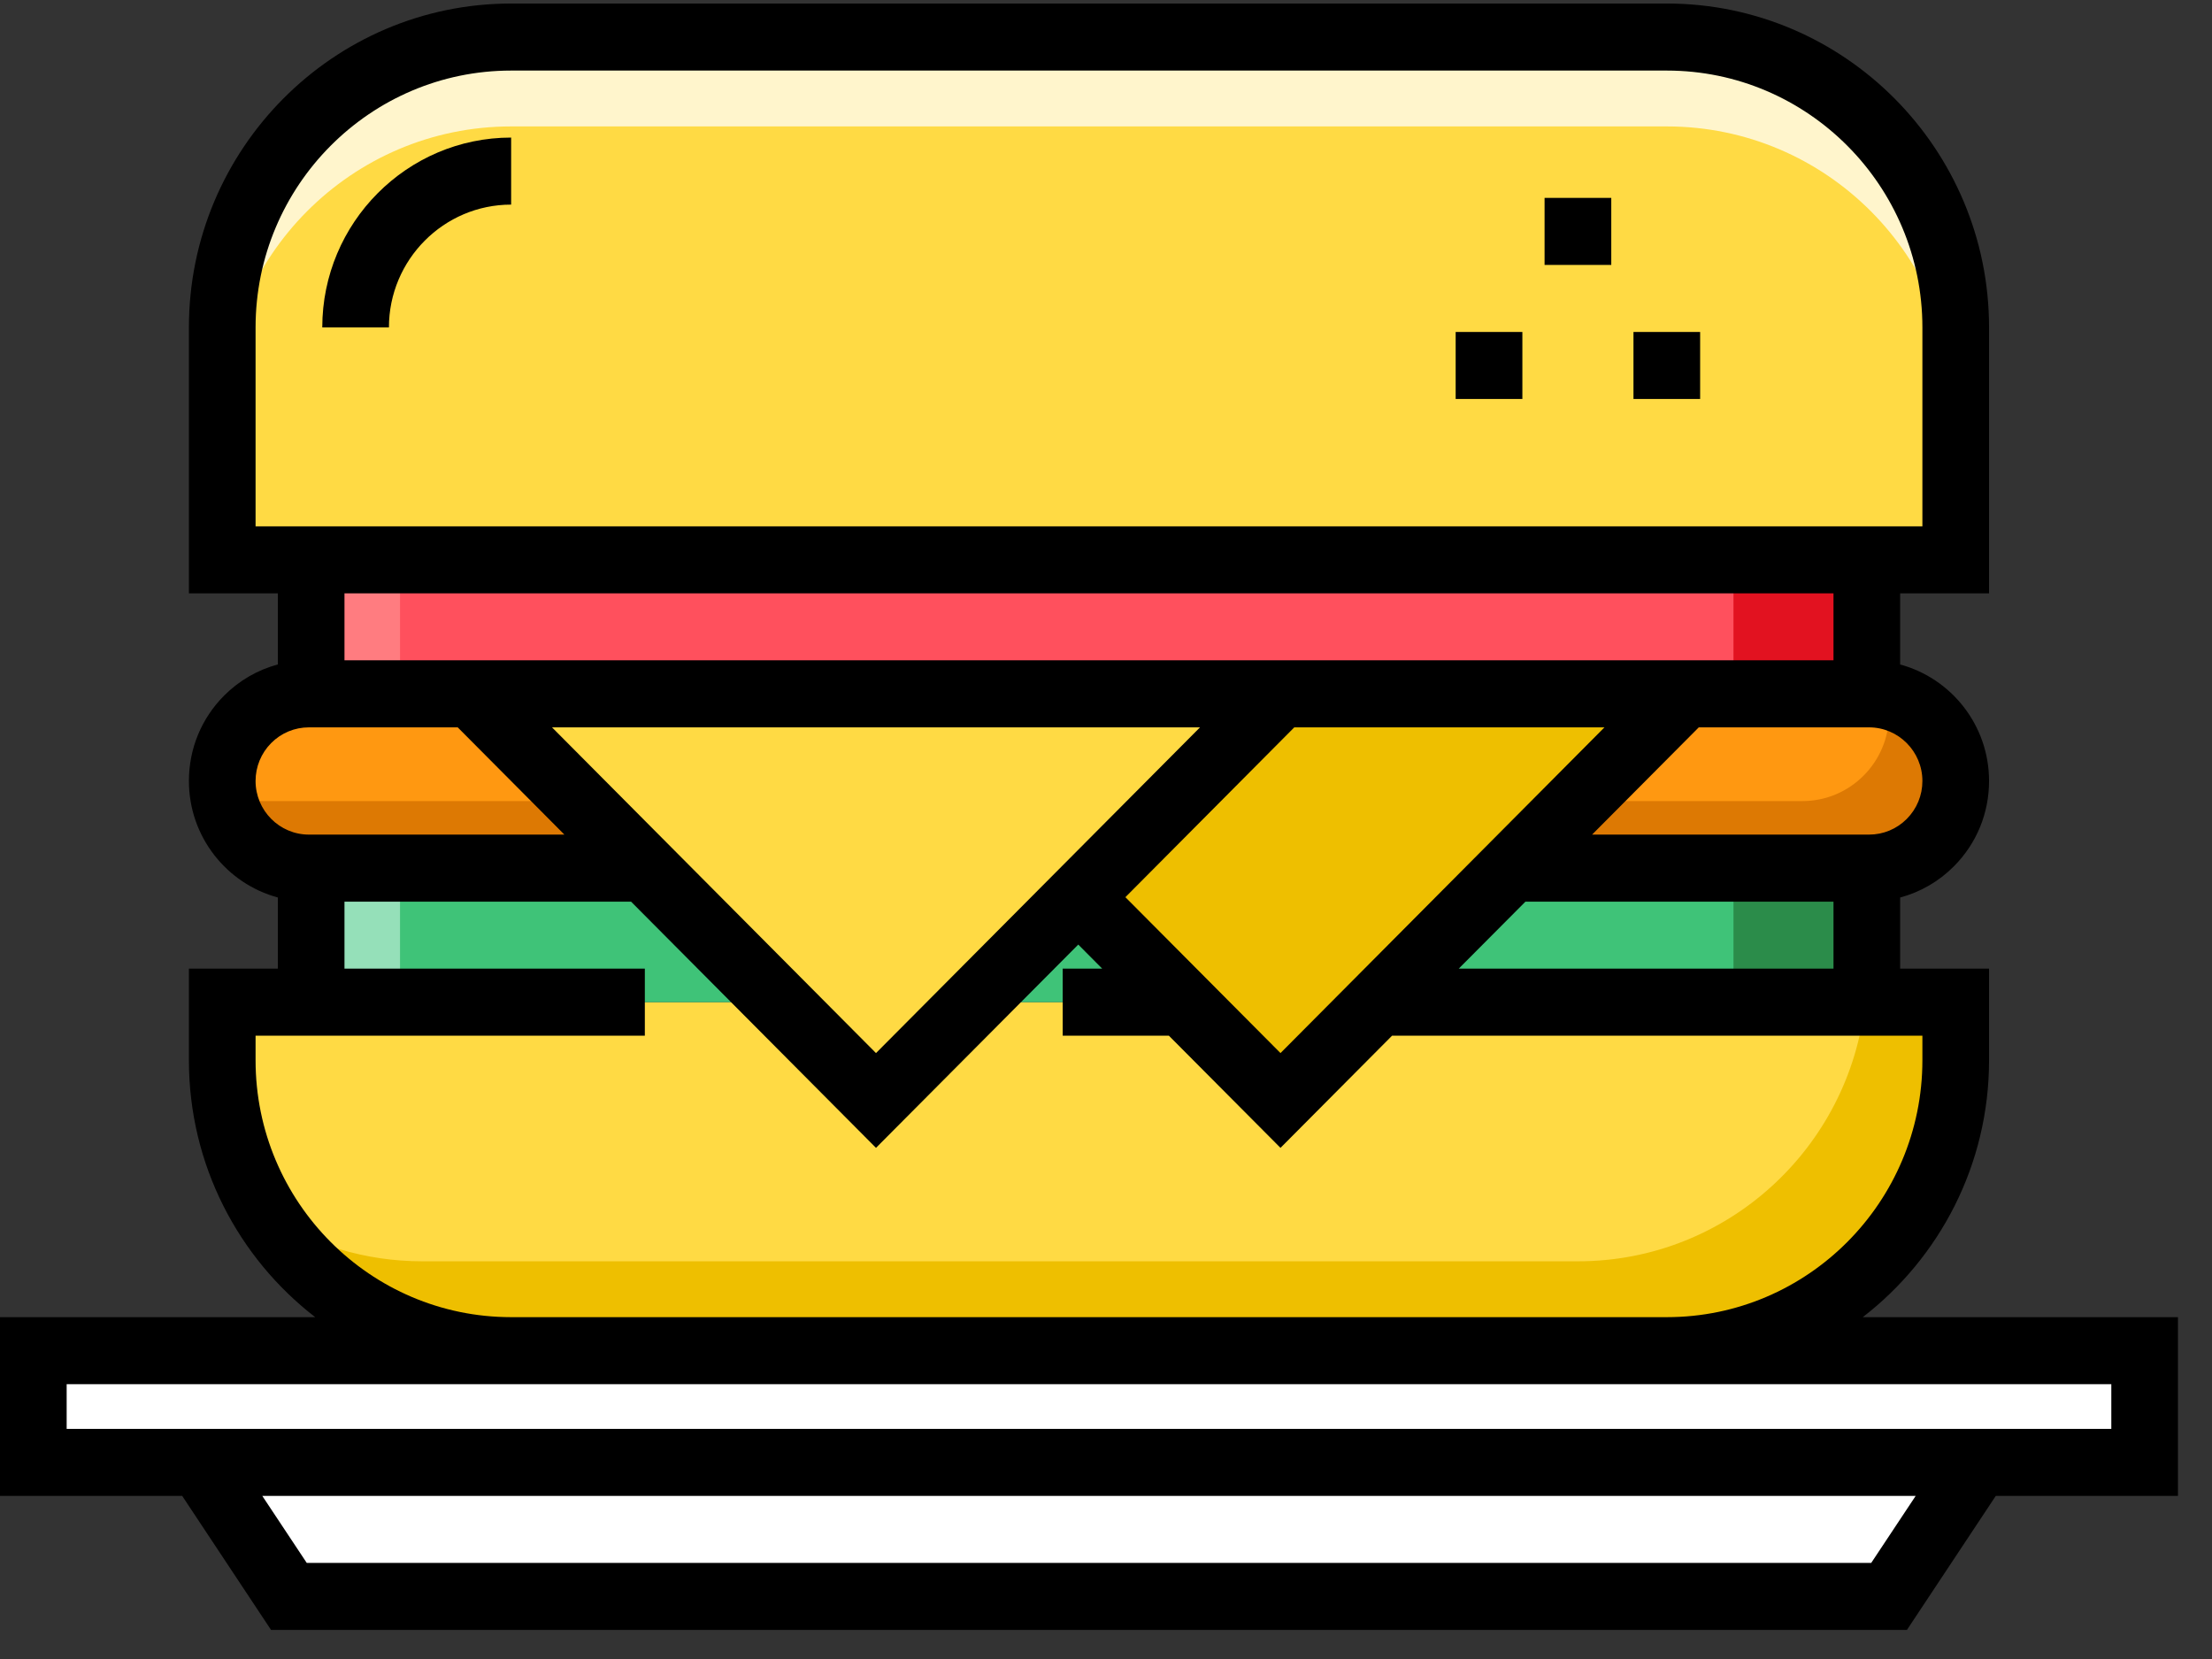 <?xml version="1.0" encoding="UTF-8"?>
<svg width="52px" height="39px" viewBox="0 0 52 39" version="1.1" xmlns="http://www.w3.org/2000/svg" xmlns:xlink="http://www.w3.org/1999/xlink">
    <rect x="0" y="0" width="52" height="39" fill="#333333" stroke="none"/>
    <!-- Generator: Sketch 62 (91390) - https://sketch.com -->
    <title>burger</title>
    <desc>Created with Sketch.</desc>
    <g id="Page-1" stroke="none" stroke-width="1" fill="none" fill-rule="evenodd">
        <g id="16.3-MAIN-UI---ALL-ITEM-(-ADD)-Copy-2" transform="translate(-590, -1168)">
            <g id="CREATE-ITEM" transform="translate(327, 413)">
                <g id="NOTIFICATION-BAR" transform="translate(66, 545)">
                    <g id="SET-1" transform="translate(23, 34)">
                        <g id="burger" transform="translate(174, 176)">
                            <g>
                                <path d="M5.225,23.559 L45.976,23.559 L45.976,24.925 C45.976,28.695 42.935,31.752 39.184,31.752 L12.016,31.752 C8.265,31.752 5.225,28.695 5.225,24.925 L5.225,23.559 L5.225,23.559 Z" id="Shape" fill="#FFDA44" fill-rule="nonzero"></path>
                                <path d="M43.846,23.559 C43.481,26.984 40.598,29.651 37.094,29.651 L9.927,29.651 C8.586,29.651 7.337,29.259 6.285,28.585 C7.49,30.488 9.606,31.752 12.016,31.752 L39.184,31.752 C42.935,31.752 45.975,28.695 45.975,24.924 L45.975,23.559 L43.846,23.559 L43.846,23.559 Z" id="Shape" fill="#EEBF00" fill-rule="nonzero"></path>
                                <path d="M43.938,20.408 L7.262,20.408 C6.137,20.408 5.224,19.491 5.224,18.36 L5.224,18.36 C5.224,17.228 6.137,16.311 7.262,16.311 L43.938,16.311 C45.063,16.311 45.976,17.228 45.976,18.36 L45.976,18.36 C45.976,19.491 45.063,20.408 43.938,20.408 Z" id="Shape" fill="#FF9811" fill-rule="nonzero"></path>
                                <path d="M44.363,16.357 C44.392,16.495 44.408,16.637 44.408,16.784 L44.408,16.784 C44.408,17.915 43.496,18.832 42.371,18.832 L5.695,18.832 C5.549,18.832 5.407,18.816 5.27,18.787 C5.465,19.713 6.283,20.408 7.262,20.408 L43.938,20.408 C45.063,20.408 45.976,19.491 45.976,18.36 L45.976,18.36 C45.976,17.375 45.284,16.554 44.363,16.357 Z" id="Shape" fill="#DD7903" fill-rule="nonzero"></path>
                                <polygon id="Rectangle-path" fill="#FF505D" fill-rule="nonzero" points="7.314 13.16 43.886 13.16 43.886 16.311 7.314 16.311"></polygon>
                                <rect id="Rectangle-path" fill="#E21220" fill-rule="nonzero" x="40.751" y="13.16" width="3.135" height="3.151"></rect>
                                <rect id="Rectangle-path" fill="#FF7C80" fill-rule="nonzero" x="7.314" y="13.16" width="2.09" height="3.151"></rect>
                                <polygon id="Rectangle-path" fill="#3FC378" fill-rule="nonzero" points="7.314 20.408 43.886 20.408 43.886 23.559 7.314 23.559"></polygon>
                                <rect id="Rectangle-path" fill="#95E0B9" fill-rule="nonzero" x="7.314" y="20.408" width="2.09" height="3.151"></rect>
                                <rect id="Rectangle-path" fill="#2B8C4A" fill-rule="nonzero" x="40.751" y="20.408" width="3.135" height="3.151"></rect>
                                <polygon id="Shape" fill="#EEBF00" fill-rule="nonzero" points="20.593 16.311 39.61 16.311 30.102 25.87"></polygon>
                                <polygon id="Shape" fill="#FFDA44" fill-rule="nonzero" points="11.085 16.311 30.102 16.311 20.593 25.87"></polygon>
                                <path d="M45.976,13.16 L5.225,13.16 L5.225,7.698 C5.225,3.928 8.265,0.871 12.016,0.871 L39.184,0.871 C42.935,0.871 45.975,3.928 45.975,7.698 L45.975,13.16 L45.976,13.16 Z" id="Shape" fill="#FFDA44" fill-rule="nonzero"></path>
                                <path d="M39.184,0.871 L12.016,0.871 C8.265,0.871 5.225,3.928 5.225,7.698 L5.225,9.799 C5.225,6.028 8.265,2.972 12.016,2.972 L39.184,2.972 C42.935,2.972 45.975,6.029 45.975,9.799 L45.975,7.698 C45.976,3.928 42.935,0.871 39.184,0.871 Z" id="Shape" fill="#FFF5CC" fill-rule="nonzero"></path>
                                <rect id="Rectangle-path" fill="#FFFFFF" fill-rule="nonzero" x="0.784" y="31.752" width="49.633" height="2.626"></rect>
                                <polyline id="Shape" fill="#FFFFFF" fill-rule="nonzero" points="46.498 34.378 44.408 37.529 6.792 37.529 4.702 34.378"></polyline>
                                <polygon id="Rectangle-path" fill="#000000" fill-rule="nonzero" points="36.31 4.652 37.878 4.652 37.878 6.228 36.31 6.228"></polygon>
                                <polygon id="Rectangle-path" fill="#000000" fill-rule="nonzero" points="38.4 7.804 39.967 7.804 39.967 9.379 38.4 9.379"></polygon>
                                <polygon id="Rectangle-path" fill="#000000" fill-rule="nonzero" points="34.22 7.804 35.788 7.804 35.788 9.379 34.22 9.379"></polygon>
                                <path d="M7.576,7.698 L9.143,7.698 C9.143,6.106 10.432,4.81 12.016,4.81 L12.016,3.234 C9.568,3.234 7.576,5.237 7.576,7.698 Z" id="Shape" fill="#000000" fill-rule="nonzero"></path>
                                <path d="M51.2,30.964 L43.79,30.964 C45.594,29.571 46.759,27.383 46.759,24.925 L46.759,22.771 L44.669,22.771 L44.669,21.099 C45.143,20.972 45.577,20.723 45.933,20.365 C46.466,19.83 46.759,19.117 46.759,18.36 C46.759,17.05 45.872,15.946 44.669,15.621 L44.669,13.948 L46.759,13.948 L46.759,7.698 C46.759,3.499 43.361,0.083 39.184,0.083 L12.016,0.083 C7.839,0.083 4.441,3.499 4.441,7.698 L4.441,13.948 L6.531,13.948 L6.531,15.62 C6.057,15.747 5.623,15.997 5.267,16.354 C4.734,16.89 4.441,17.602 4.441,18.36 C4.441,19.669 5.328,20.774 6.531,21.098 L6.531,22.771 L4.441,22.771 L4.441,24.925 C4.441,27.383 5.606,29.571 7.41,30.964 L0,30.964 L0,35.166 L4.283,35.166 L6.372,38.317 L44.828,38.317 L46.917,35.166 L51.2,35.166 L51.2,30.964 Z M34.292,22.771 L35.86,21.196 L43.102,21.196 L43.102,22.771 L34.292,22.771 Z M20.593,24.756 L12.977,17.099 L28.21,17.099 L20.593,24.756 Z M30.426,17.099 L37.718,17.099 L30.102,24.756 L26.456,21.091 L30.426,17.099 Z M45.192,18.36 C45.192,18.697 45.061,19.013 44.825,19.251 C44.588,19.489 44.273,19.62 43.938,19.62 L37.427,19.62 L39.935,17.099 L43.938,17.099 C44.629,17.099 45.192,17.665 45.192,18.36 Z M6.008,7.698 C6.008,4.368 8.703,1.659 12.016,1.659 L39.184,1.659 C42.497,1.659 45.192,4.368 45.192,7.698 L45.192,12.373 L6.008,12.373 L6.008,7.698 Z M43.102,13.948 L43.102,15.523 L8.098,15.523 L8.098,13.948 L43.102,13.948 Z M6.008,18.36 C6.008,18.023 6.139,17.706 6.375,17.468 C6.612,17.23 6.927,17.099 7.262,17.099 L10.76,17.099 L13.268,19.62 L7.262,19.62 C6.571,19.62 6.008,19.055 6.008,18.36 Z M6.008,24.925 L6.008,24.347 L15.159,24.347 L15.159,22.771 L8.098,22.771 L8.098,21.196 L14.835,21.196 L20.593,26.984 L25.348,22.205 L25.911,22.771 L24.982,22.771 L24.982,24.347 L27.478,24.347 L30.102,26.984 L32.725,24.347 L45.192,24.347 L45.192,24.924 C45.192,28.255 42.497,30.964 39.184,30.964 L12.016,30.964 C8.703,30.964 6.008,28.255 6.008,24.925 Z M43.989,36.741 L7.211,36.741 L6.166,35.166 L45.034,35.166 L43.989,36.741 Z M49.633,33.59 L1.567,33.59 L1.567,32.54 L12.016,32.54 L39.184,32.54 L49.633,32.54 L49.633,33.59 L49.633,33.59 Z" id="Shape" fill="#000000" fill-rule="nonzero"></path>
                            </g>
                        </g>
                    </g>
                </g>
            </g>
        </g>
    </g>
</svg>